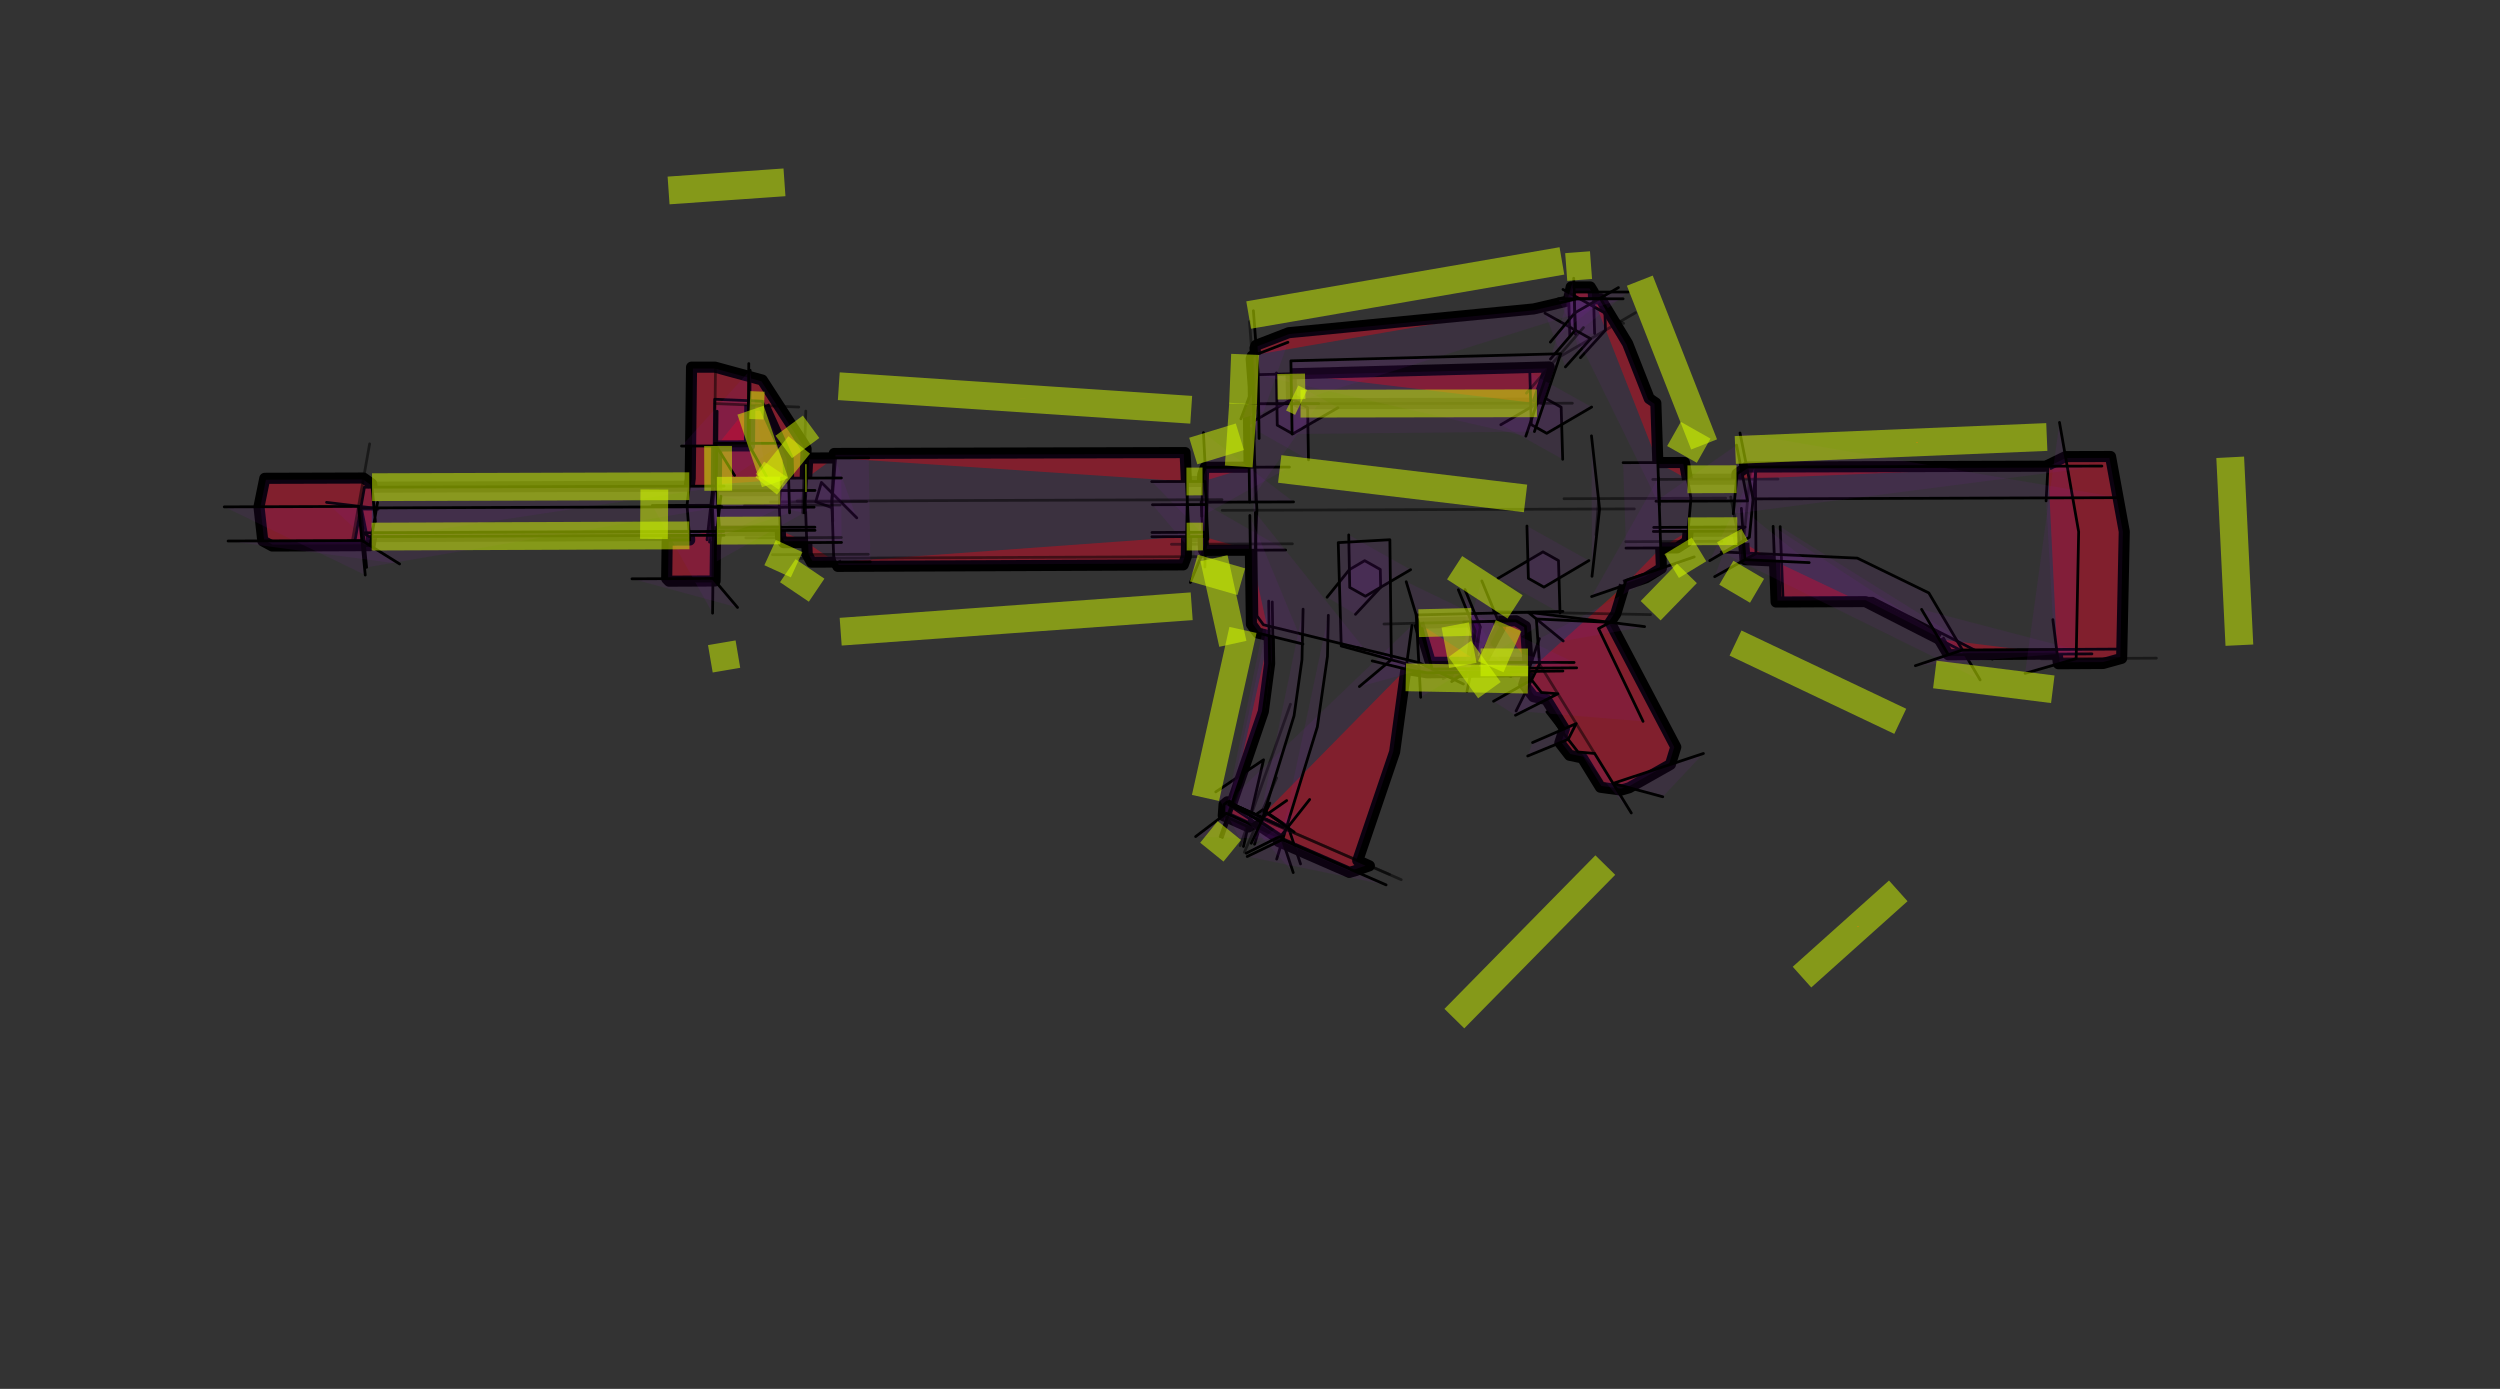 <svg xmlns="http://www.w3.org/2000/svg" width="1800" height="1000" viewBox="100 300 1800 1000">
  <rect x="100" y="300" width="1800" height="1000" fill="#333333" stroke="none"/>
  <style>
    @keyframes svg-16-b-main-anim {
      0% {
        transform: skewY(-10deg)
      }
      to {
        transform: skewY(10deg)
      }
    }

    .kof-line {
      transform-origin: 50% 50%;
      stroke-opacity: 0.5;
      animation: svg-16-b-main-anim 2s ease-in-out infinite alternate;
    }
  </style>
  <g fill="rgba(255,0,0,0.376)" fill-rule="evenodd" stroke="#000" stroke-linejoin="round" transform="translate(261 431)">
    <g stroke-width="8" transform="translate(25 75)">
      <polyline
        points="717.616 386.315 733.672 397.117 734.506 399.844 785.531 422.101 789.063 421.13 799.968 417.378 791.55 413.605 818.129 335.409 826.289 275.767" />
      <polyline points="727.83 251.78 728.136 271.81 723.597 306.299 700.842 372.729" />
      <polyline
        points="700.842 372.729 697.689 371.308 695.335 373.23 694.746 381.202 712.93 389.394 717.616 386.315" />
      <polyline points="880.02 270.893 881.255 270.072 894.513 245.427 892.812 241.277" />
      <polyline points="873.479 241.752 876.142 248.268 873.673 268.511 878.973 270.892" />
      <polyline points="961.362 9.146 961.211 4.262 958.982 .613 945.248 .61 943.478 9.114 943.519 10.499" />
      <line class="kof-line" x1="750.373" x2="744.34" y1="84.644" y2="81.249" />
      <polyline points="1091.639 197.937 1092.79 227.442 1156.963 227.117 1210.24 254.289" />
      <polyline points="1069.524 184.959 1070.362 196.967 1091.639 197.937" />
      <polyline points="1210.24 254.289 1216.79 265.405 1295.187 264.938" />
      <polyline
        points="1295.187 264.938 1296.066 271.896 1328.258 271.699 1341.588 268.014 1343.466 176.721 1333.588 122.684 1301.151 122.769 1288.618 128.877 1288.574 129.667" />
      <polyline points="1028.998 139.11 1026.796 126.999 1007.645 127.051" />
      <polyline points="1009.717 188.524 1021.536 188.475 1028.782 183.837 1029.415 176.557" />
      <polyline points="1288.574 129.667 1071.668 130.27 1064.649 135.12 1064.288 139.004" />
      <line class="kof-line" x1="1064.867" x2="1066.514" y1="176.42" y2="184.971" />
      <polyline points="680.105 180.304 680.599 190.273 714.252 190.134" />
      <polyline points="713.389 130.385 681.764 130.473 679.931 135.77 679.837 140.643" />
      <polyline points="415.648 198.665 417.219 201.787 665.926 200.697 668.131 194.829 668.379 180.349" />
      <polyline points="668.228 140.678 667.273 119.865 414.646 120.501 414.484 123.726" />
      <polyline points="414.484 123.726 395.626 123.775 394.801 138.216" />
      <polyline points="394.877 184.649 395.186 193.265 398.274 198.74 415.648 198.665" />
      <line class="kof-line" x1="381.803" x2="376.344" y1="138.254" y2="138.27" />
      <polyline points="375.811 175.923 376.019 181.173 378.161 184.715 394.877 184.649" />
      <polyline
        points="310.339 179.468 310.601 182.819 294.374 182.883 294.016 210.639 295.775 212.453 328.861 212.301 329.155 184.746 330.161 176.096" />
      <polyline
        points="393.747 138.219 394.386 117.11 393.415 114.947 362.841 67.643 328.806 58.344 311.912 58.362 310.961 138.521 310.3 144.068" />
      <polyline
        points="81.89 144.765 81.665 142.413 75.761 138.187 4.652 138.393 .47 158.866 3.215 183.44 10.036 187.129 80.472 186.847 81.592 180.352" />
      <polyline points="330.175 147.343 329.769 141.199 330.047 115.099" />
      <polyline points="364.132 86.039 381.409 124.283 381.803 138.254" />
      <polyline points="330.047 115.099 353.608 115.043 353.876 85.608" />
      <polyline points="983.6 215.367 999.148 210.006 1010.209 203.108 1009.717 188.524" />
      <polyline
        points="914.297 277.454 911.153 286.666 918.086 295.602 927.444 297.681 940.371 318.678 937.074 328.8 944.033 337.773 953.327 339.72 966.31 360.808 981.187 362.865 987.041 361.18 1016.721 344.366 1020.561 331.873 973.29 242.104 977.341 236.036 983.6 215.367" />
      <polyline points="714.252 190.134 715.023 243.499 719.554 249.763 727.83 251.78" />
      <polyline points="892.812 241.277 905.527 240.965 912.336 244.976 914.141 270.929" />
      <polyline points="1007.645 127.051 1006.201 84.207 1001.464 81.002 985.864 41.348 966.387 9.146 961.362 9.146" />
      <polyline points="716.528 85.207 712.87 94.493 713.389 130.385" />
      <line class="kof-line" x1="920.604" x2="750.373" y1="84.353" y2="84.644" />
      <polyline points="826.289 275.767 828.696 276.353 841.36 278.414 914.297 277.454" />
      <polyline points="743.602 63.13 929.44 58.203 920.604 84.353" />
      <polyline points="717.979 49.466 715.528 50.414 714.84 52.324 716.337 72.195 716.528 85.207" />
      <polyline points="943.519 10.499 918.269 16.434 741.885 33.535 718.325 42.644 717.613 44.622 717.979 49.466" />
      <polyline points="878.973 270.892 843.917 270.856 835.451 242.687" />
      <line class="kof-line" x1="310.3" x2="81.89" y1="144.068" y2="144.765" />
      <line class="kof-line" x1="81.592" x2="310.339" y1="180.352" y2="179.468" />
      <line class="kof-line" x1="353.876" x2="364.132" y1="85.608" y2="86.039" />
      <line class="kof-line" x1="375.771" x2="330.175" y1="147.201" y2="147.343" />
      <line class="kof-line" x1="330.161" x2="375.811" y1="176.096" y2="175.923" />
      <line class="kof-line" x1="668.379" x2="680.105" y1="180.349" y2="180.304" />
      <line class="kof-line" x1="679.837" x2="668.228" y1="140.643" y2="140.678" />
      <line class="kof-line" x1="743.905" x2="743.602" y1="81.5" y2="63.13" />
      <line class="kof-line" x1="835.451" x2="873.479" y1="242.687" y2="241.752" />
      <line class="kof-line" x1="914.141" x2="880.02" y1="270.929" y2="270.893" />
      <line class="kof-line" x1="1029.415" x2="1064.867" y1="176.557" y2="176.42" />
      <line class="kof-line" x1="1064.288" x2="1028.998" y1="139.004" y2="139.11" />
    </g>
    <g fill="rgba(143,26,189,0.089)"  stroke-linecap="round" stroke-width="2" transform="translate(0 69)">
      <polyline points="714.354 370.159 748.764 347.06 734.309 409.439" />
      <line class="kof-line" x1="768.12" x2="731.97" y1="307.054" y2="408.816" />
      <polyline points="719.097 402.99 751.069 309.621 755.67 274.621 755.034 233.414" />
      <polyline
        points="721.874 378.359 758.672 403.117 759.506 405.844 810.531 428.101 814.063 427.13 824.968 423.378 816.55 419.605 843.129 341.409 855.597 250.283" />
      <polyline points="752.449 232.783 753.136 277.81 748.597 312.299 717.741 402.38" />
      <polyline
        points="775.379 422.026 766.471 395.271 748.233 383.005 743.174 386.535 722.689 377.308 720.335 379.23 719.746 387.202 737.93 395.394 740.328 393.913 765.384 376.409" />
      <polyline points="795.4 243.028 794.778 272.562 787.484 323.379 758.215 418.556" />
      <polyline points="777.227 238.594 776.416 275.039 770.715 315.374 742.279 407.839" />
      <polyline points="699.854 402.344 721.859 385.593 763.121 404.182" />
      <line class="kof-line" x1="758.165" x2="734.957" y1="360.062" y2="413.669" />
      <polyline points="724.147 376.771 761.331 401.787 770.119 428.252" />
      <polyline points="736.311 414.297 761.331 401.787 781.952 375.641" />
      <line class="kof-line" x1="744.566" x2="847.884" y1="388.312" y2="433.372" />
      <polyline points="836.978 437.125 762.24 404.526 736.986 416.7" />
      <polyline points="884.207 290.743 906.255 276.072 919.513 251.427 905.922 218.27" />
      <polyline points="895.209 297.873 904.849 251.507 893.8 224.496" />
      <polyline points="889.019 224.611 901.142 254.268 898.673 274.511 926.778 287.137" />
      <line class="kof-line" x1="878.062" x2="900.298" y1="288.659" y2="273.396" />
      <polyline points="987.134 40.134 986.211 10.262 983.982 6.613 970.248 6.61 968.478 15.114 969.262 41.488" />
      <polyline points="973.311 40.538 972.402 10.26 1011.211 10.266" />
      <polyline
        points="814.953 242.316 833.079 222.827 832.816 210.026 821.563 203.681 810.558 210.125 794.502 230.009" />
      <polyline points="854.638 210.169 822.071 229.29 810.802 222.933 810.081 185.13" />
      <polyline points="962.2 241.32 961.111 203.632 949.923 197.336 917.553 216.428" />
      <polyline points="982.996 203.605 950.639 222.741 939.436 216.433 938.401 178.737" />
      <polyline points="976.914 57.567 994.937 37.702 994.547 25.307 964.357 8.403" />
      <line class="kof-line" x1="1016.548" x2="962.644" y1="25.134" y2="56.481" />
      <polyline points="951.377 25.493 984.255 43.913 966.098 64.179" />
      <polyline points="972.066 .323 973.187 37.712 955.344 58.48" />
      <line class="kof-line" x1="1007.983" x2="983.494" y1="32.831" y2="19.118" />
      <polyline points="1004.266 7.071 972.815 25.312 955.264 46.319" />
      <polyline points="781.113 131.073 780.465 93.508 769.34 87.249 736.759 106.034" />
      <polyline points="802.325 93.565 769.756 112.393 758.616 106.122 758.022 68.55" />
      <polyline points="964.134 130.689 963.038 93.184 951.932 86.952 919.579 105.815" />
      <polyline points="984.986 93.082 952.646 111.989 941.524 105.745 940.482 68.233" />
      <polyline
        points="864.872 281.62 804.682 265.112 802.538 190.689 839.707 188.599 840.762 275.008 817.743 294.333" />
      <line class="kof-line" x1="1015.71" x2="718.974" y1="166.4" y2="167.433" />
      <polyline points="741.377 111.401 743.973 167.346 741.771 219.783" />
      <polyline points="985.239 214.944 990.71 166.487 984.862 113.808" />
      <polyline points="1273.524 274.574 1187.53 230.722 1122.767 231.045 1120.726 179.187" />
      <polyline points="1115.664 178.956 1117.79 233.442 1181.963 233.117 1257.51 271.647" />
      <polyline points="1264.695 289.541 1227.746 226.904 1176.248 201.846 1078.309 197.373" />
      <polyline points="1102.857 134.485 1103.283 198.513 1073.57 215.219" />
      <polyline points="1092.785 166.02 1095.362 202.967 1141.613 205.075" />
      <polyline points="1222.548 238.75 1241.79 271.405 1345.187 270.79" />
      <polyline points="1218.07 279.302 1251.993 268.009 1363.019 267.356" />
      <polyline
        points="1317.054 246.135 1321.066 277.896 1353.258 277.699 1366.588 274.014 1368.466 182.721 1358.588 128.684 1326.151 128.769 1313.618 134.877 1312.182 160.628" />
      <line class="kof-line" x1="1391.587" x2="1308.848" y1="273.863" y2="274.362" />
      <polyline points="1321.833 104.145 1335.632 182.849 1333.847 274.212 1297.044 284.821" />
      <line class="kof-line" x1="1081.482" x2="965.088" y1="158.688" y2="159.073" />
      <line class="kof-line" x1="988.156" x2="990.088" y1="185.058" y2="158.991" />
      <polyline
        points="1009.717 194.627 1046.536 194.475 1053.782 189.837 1056.482 158.771 1051.796 132.999 1007.646 133.119" />
      <line class="kof-line" x1="1078.782" x2="1009.562" y1="189.736" y2="190.015" />
      <line class="kof-line" x1="1099.581" x2="1093.078" y1="135.766" y2="204.378" />
      <polyline points="1029.415 182.653 1090.623 182.417 1095.437 179.489 1029.668 179.739" />
      <polyline points="1103.596 134.304 1098.582 186.8 1069.984 203.677" />
      <line class="kof-line" x1="1119.136" x2="1028.998" y1="144.915" y2="145.185" />
      <polyline points="1089.305 120.461 1097.222 160.655 1031.306 160.876" />
      <polyline points="1091.799 111.749 1101.219 159.19 1364.612 158.316" />
      <polyline points="1352.353 135.559 1096.668 136.27 1089.649 141.12 1086.974 169.897" />
      <line class="kof-line" x1="1085.138" x2="1091.514" y1="157.871" y2="190.971" />
      <polyline
        points="440.551 130.49 438.008 160.857 438.548 175.22 438.316 165.643 426.337 161.27 430.424 147.338 455.863 172.854" />
      <polyline
        points="74.119 161.702 107.146 165.683 111.185 166.605 98.833 166.467 98.645 165.635 98.881 164.403 103.841 189.209" />
      <polyline points="703.867 161.334 705.599 196.273 764.645 196.029" />
      <line class="kof-line" x1="769.518" x2="682.449" y1="191.537" y2="191.889" />
      <polyline points="708.543 136.582 707.449 191.788 696.066 219.385" />
      <polyline points="770.333 161.369 708.048 161.578 705.487 111.505" />
      <polyline points="767.399 136.305 706.764 136.473 704.931 141.77 704.359 171.639" />
      <polyline points="668.228 146.753 706.566 146.638 708.682 188.235" />
      <polyline points="668.772 163.398 707.412 163.267 706.526 208.23" />
      <polyline points="668.431 183.383 707.018 183.235 705.793 186.301 668.379 186.447" />
      <polyline
        points="694.976 184.819 692.273 125.865 439.646 126.501 437.935 160.691 439.262 201.908 442.219 207.787 690.926 206.697 693.131 200.829 694.258 134.849" />
      <line class="kof-line" x1="412.935" x2="718.831" y1="160.773" y2="159.763" />
      <line class="kof-line" x1="414.262" x2="718.131" y1="202.015" y2="200.723" />
      <polyline
        points="464.484 129.661 420.626 129.775 418.824 161.294 420.186 199.265 423.274 204.74 465.648 204.557" />
      <line class="kof-line" x1="393.824" x2="462.952" y1="161.377" y2="161.148" />
      <line class="kof-line" x1="395.187" x2="464.174" y1="199.37" y2="199.081" />
      <polyline points="444.8 144.143 401.344 144.27 400.094 163.763 401.019 187.173 403.161 190.715 444.877 190.549" />
      <line class="kof-line" x1="375.094" x2="443.91" y1="163.847" y2="163.615" />
      <line class="kof-line" x1="376.019" x2="444.75" y1="187.27" y2="187.002" />
      <polyline points="425.771 153.122 352.927 153.35 349.891 190.32" />
      <polyline points="353.861 204.82 351.937 165.404 425.152 165.154" />
      <polyline points="425.811 181.829 354.321 182.099 352.642 179.85 425.722 179.577" />
      <polyline
        points="407.506 169.244 406.409 130.283 387.711 88.892 353.557 87.456 352.944 144.471 348.055 188.668" />
      <polyline points="308.655 163.961 350.804 163.819 352.622 188.752 352.056 241.485" />
      <polyline
        points="417.989 169.207 419.386 123.11 418.415 120.947 387.841 73.643 353.806 64.344 336.912 64.362 335.961 144.521 333.655 163.877 335.601 188.819 319.374 188.883 319.016 216.639 320.775 218.453 353.861 218.301 354.155 190.746 358.051 157.264" />
      <polyline points="360.3 149.992 101.399 150.782 94.408 190.33" />
      <polyline points="102.935 208.491 98.76 165.712 358.736 164.83" />
      <polyline points="360.339 185.371 104.844 186.359 100.507 183.609 360.125 182.623" />
      <polyline
        points="109.273 175.651 106.665 148.413 100.761 144.187 29.652 144.393 25.47 164.866 28.215 189.44 35.036 193.129 105.472 192.847 110.843 161.716" />
      <line class="kof-line" x1="105.129" x2="92.765" y1="119.572" y2="189.24" />
      <polyline points=".47 164.95 97.134 164.625 101.972 214.041" />
      <polyline points="3.216 189.538 99.536 189.159 126.709 206.038" />
      <polyline points="356.821 178.289 354.769 147.199 355.312 96.101" />
      <polyline points="329.701 121.16 378.608 121.043 379.103 66.609" />
      <line class="kof-line" x1="353.297" x2="354.169" y1="144.273" y2="63.056" />
      <polyline points="367.905 142.329 353.565 119.274 402.591 119.159" />
      <polyline points="378.117 61.784 377.591 119.218 390.776 142.882" />
      <polyline points="370.023 237.374 352.324 216.487 294.016 216.754" />
      <polyline points="821.704 267.619 748.621 249.811 743.974 243.39 742.88 169.01" />
      <polyline points="861.875 302.043 858.678 242.789 964.263 240.208" />
      <polyline points="984.966 229.518 1024.148 216.006 1035.209 209.108 1033.013 143.953" />
      <polyline
        points="1058.844 200.961 1009.644 217.92 1002.341 242.036 998.29 248.104 1045.561 337.873 1041.721 350.366 1012.041 367.18 1006.187 368.865 991.31 366.808 978.327 345.72 969.033 343.773 962.074 334.8 965.371 324.678 952.444 303.681 943.086 301.602 936.153 292.666 947.371 259.793" />
      <line class="kof-line" x1="1027.337" x2="914.275" y1="242.518" y2="240.337" />
      <polyline points="738.891 171.136 740.023 249.499 744.554 255.763 777.12 263.697" />
      <polyline points="1023.102 251.166 939.271 240.819 964.513 261.507" />
      <polyline points="892.819 247.892 930.527 246.965 937.336 250.976 940.875 301.869" />
      <polyline
        points="1021.991 319.379 989.936 252.545 998.29 248.104 945.177 245.66 947.451 278.109 930.578 311.887" />
      <polyline
        points="1033.672 163.514 1031.201 90.207 1026.464 87.002 1010.864 47.348 991.387 15.146 961.001 15.145" />
      <polyline points="788.418 90.621 741.727 90.701 737.87 100.493 738.75 161.383" />
      <line class="kof-line" x1="741.36" x2="742.767" y1="65.704" y2="161.371" />
      <line class="kof-line" x1="971.1" x2="750.373" y1="90.31" y2="90.686" />
      <polyline points="892.652 292.487 860.528 277.08 816.439 266.336" />
      <polyline points="827 275.849 853.696 282.353 866.36 284.414 964.295 283.125" />
      <polyline points="743.611 69.792 954.44 64.203 937.601 114.037" />
      <line class="kof-line" x1="938.046" x2="979.09" y1="83.077" y2="35.826" />
      <polyline
        points="1007.649 15.147 974.279 15.146 943.269 22.434 766.885 39.535 743.325 48.644 742.613 50.622 744.138 70.831 732.447 101.561" />
      <polyline points="766.294 46.444 740.528 56.414 739.84 58.324 741.337 78.195 741.895 116.205" />
      <line class="kof-line" x1="738.64" x2="743.925" y1="31.486" y2="101.281" />
      <polyline points="943.784 110.729 962.695 54.7 768.448 59.805 769.318 112.497" />
      <polyline points="745.558 115.692 744.86 68.949 741.441 23.715" />
      <polyline points="972.369 276.964 868.917 276.856 851.481 218.847" />
      <polyline points="862.908 252.589 870.111 281.676 974.165 280.836" />
      <polyline points="952.771 312.569 975.168 341.437 987.125 342.492 1013.524 385.331" />
      <polyline points="1065.453 342.507 1000.409 364.048 1036.182 373.68" />
      <line class="kof-line" x1="986.987" x2="947.531" y1="342.267" y2="278.24" />
      <polyline points="942.443 334.643 973.871 320.984 968.096 332.321 938.956 344.315" />
      <polyline points="930.145 314.985 960.646 299.523 948.795 298.599 941.75 289.522 914.357 304.909" />
      <line class="kof-line" x1="353.898" x2="414.11" y1="90.559" y2="93.087" />
      <line class="kof-line" x1="416.949" x2="419.174" y1="169.21" y2="95.958" />
      <line class="kof-line" x1="717.457" x2="744.051" y1="402.326" y2="332.878" />
      <polyline points="762.737 395.382 724.884 378.306 723.648 379.291 747.739 391.281" />
      <polyline points="763.122 395.552 725.282 378.487 724.257 379.302 747.5 391.675" />
      <polyline
        points="770.795 399.071 749.464 384.286 749.003 384.685 750.881 379.869 753.299 378.248 739.899 407.153" />
      <line class="kof-line" x1="744.526" x2="839.466" y1="388.194" y2="429.6" />
      <line class="kof-line" x1="835.458" x2="923.471" y1="249.302" y2="247.138" />
    </g>
    <g stroke="rgb(217,255,0)" stroke-opacity="0.5" stroke-width="20" transform="translate(106)">
      <polyline
        points="780.14 602.405 788.721 593.676 789.985 592.39 814.67 567.279 816.294 565.627 821.407 560.425 825.498 556.264 862.12 519.01 888.813 491.857" />
      <polyline points="627.941 322.565 623.617 341.943 616.109 375.591 600.953 443.514" />
      <polyline
        points="603.444 467.974 604.893 469.148 606.166 470.179 609.514 472.891 617.868 479.657 619.049 480.613 620.218 481.56" />
      <polyline points="806.38 349.072 806.939 347.779 817.482 323.368 819.171 319.456" />
      <polyline points="780.768 318.96 781.931 325.13 785.302 343.007 786.262 348.1" />
      <polyline points="878.522 59.891 875.878 60.091 873.564 60.267 866.131 60.83 861.43 61.187 860.68 61.244" />
      <polyline points="669.827 158.709 663.797 155.778 663.359 155.566" />
      <polyline points="982.577 331.998 1005.39 342.837 1054.971 366.395 1101.177 388.35" />
      <polyline points="975.957 281.375 983.942 286.061 998.071 294.353" />
      <polyline points="1126.063 354.629 1138.068 356.134 1211.01 365.279" />
      <polyline
        points="1345.354 333.526 1345.166 329.676 1344.302 312.007 1343.931 304.416 1341.48 254.296 1340.006 224.145 1339.136 206.341 1338.762 198.688 1338.74 198.254" />
      <polyline points="959.63 193.512 951.276 188.794 938.278 181.453" />
      <polyline points="936.628 276.545 945.023 271.445 951.135 267.732 956.326 264.578" />
      <polyline points="1206.698 183.636 994.571 192.468 986.227 192.815 982.412 192.974" />
      <polyline points="978.054 254.59 981.515 260.936 982.712 263.13" />
      <polyline points="592.573 277.992 600.385 280.241 626.721 287.822" />
      <polyline points="625.691 183.479 600.491 191.184 596.023 192.549 592.14 193.737" />
      <polyline points="338.284 323.825 341.519 323.591 571.801 306.902 577.605 306.481 591.014 305.509" />
      <polyline points="590.678 164.036 571.571 162.759 339.895 147.281 336.934 147.083" />
      <polyline points="316.974 176.297 305.834 184.497 297.29 190.787" />
      <polyline points="300.2 279.917 305.748 283.661 309.792 286.39 320.971 293.934" />
      <polyline points="291.439 206.941 289.154 210.331 285.407 215.888" />
      <polyline points="287.511 266.874 291.347 268.63 294.371 270.013 306.577 275.6" />
      <polyline
        points="244.457 343.336 245.015 343.241 247.713 342.782 252.328 341.997 252.748 341.925 255.433 341.469 258.249 340.99 262.831 340.21 264.278 339.964" />
      <polyline
        points="297.821 .283 289.728 .85 288.819 .914 267.233 2.427 253.712 3.375 247.237 3.829 238.376 4.45 216.515 5.982 214.374 6.132" />
      <polyline
        points="204.131 221.464 204.127 221.862 204.117 223.086 204.017 235.071 203.988 238.593 203.953 242.76 203.942 244.068 203.843 255.94 203.833 257.05" />
      <polyline points="250.128 222.34 250.103 216.184 250 190.096" />
      <polyline points="273.409 164.329 286.665 203.499 291.079 216.544" />
      <polyline points="284.615 218.839 295.209 205.728 308.445 189.348" />
      <polyline points="921.455 308.712 931.201 298.695 938.925 290.756 947.572 281.868" />
      <polyline
        points="1030.442 572.514 1032.617 570.566 1035.144 568.302 1037.286 566.383 1042.795 561.448 1045.173 559.317 1047.71 557.044 1049.832 555.143 1055.365 550.187 1058.72 547.181 1060.081 545.961 1067.703 539.134 1070.623 536.517 1074.864 532.718 1079.097 528.926 1083.322 525.14 1087.54 521.362 1093.29 516.21 1094.92 514.75 1099.745 510.428" />
      <polyline points="607.065 270.902 611.198 289.668 617.474 318.16 618.982 325.005 620.643 332.548" />
      <polyline points="784.028 336.263 789.844 344.349 793.459 349.374 805.357 365.915" />
      <polyline points="959.949 188.977 945.127 151.219 943.15 146.181 928.416 108.647 915.403 75.499 913.666 71.073" />
      <polyline points="628.033 159.687 627.35 169.515 624.894 204.864" />
      <polyline points="839.604 159.353 749.302 159.507 669.373 159.644" />
      <polyline points="745.176 356.659 747.647 356.707 760.442 356.952 833.184 358.346" />
      <polyline points="654.387 206.645 808.506 225.125 831.389 227.868" />
      <polyline points="629.435 124.16 629.334 126.658 629.255 128.587 628.487 147.53 627.984 159.901" />
      <polyline points="857.57 56.852 832.715 61.147 662.903 90.485 638.699 94.667 636.685 95.015 632.029 95.819" />
      <polyline points="823.852 305.96 800.186 290.623 780.329 277.755" />
      <line class="kof-line" x1="229.3" x2=".89" y1="219.068" y2="219.765" />
      <line class="kof-line" x1=".592" x2="229.339" y1="255.352" y2="254.468" />
      <line class="kof-line" x1="272.876" x2="283.132" y1="160.608" y2="161.039" />
      <line class="kof-line" x1="294.771" x2="249.175" y1="222.201" y2="222.343" />
      <line class="kof-line" x1="249.161" x2="294.811" y1="251.096" y2="250.923" />
      <line class="kof-line" x1="313.801" x2="312.747" y1="213.216" y2="213.219" />
      <line class="kof-line" x1="587.379" x2="599.105" y1="255.349" y2="255.304" />
      <line class="kof-line" x1="598.837" x2="587.228" y1="215.643" y2="215.678" />
      <line class="kof-line" x1="662.905" x2="662.602" y1="156.5" y2="138.13" />
      <line class="kof-line" x1="754.451" x2="792.479" y1="317.687" y2="316.752" />
      <line class="kof-line" x1="833.141" x2="799.02" y1="345.929" y2="345.893" />
      <line class="kof-line" x1="948.415" x2="983.867" y1="251.557" y2="251.42" />
      <line class="kof-line" x1="983.288" x2="947.998" y1="214.004" y2="214.11" />
    </g>
  </g>
</svg>